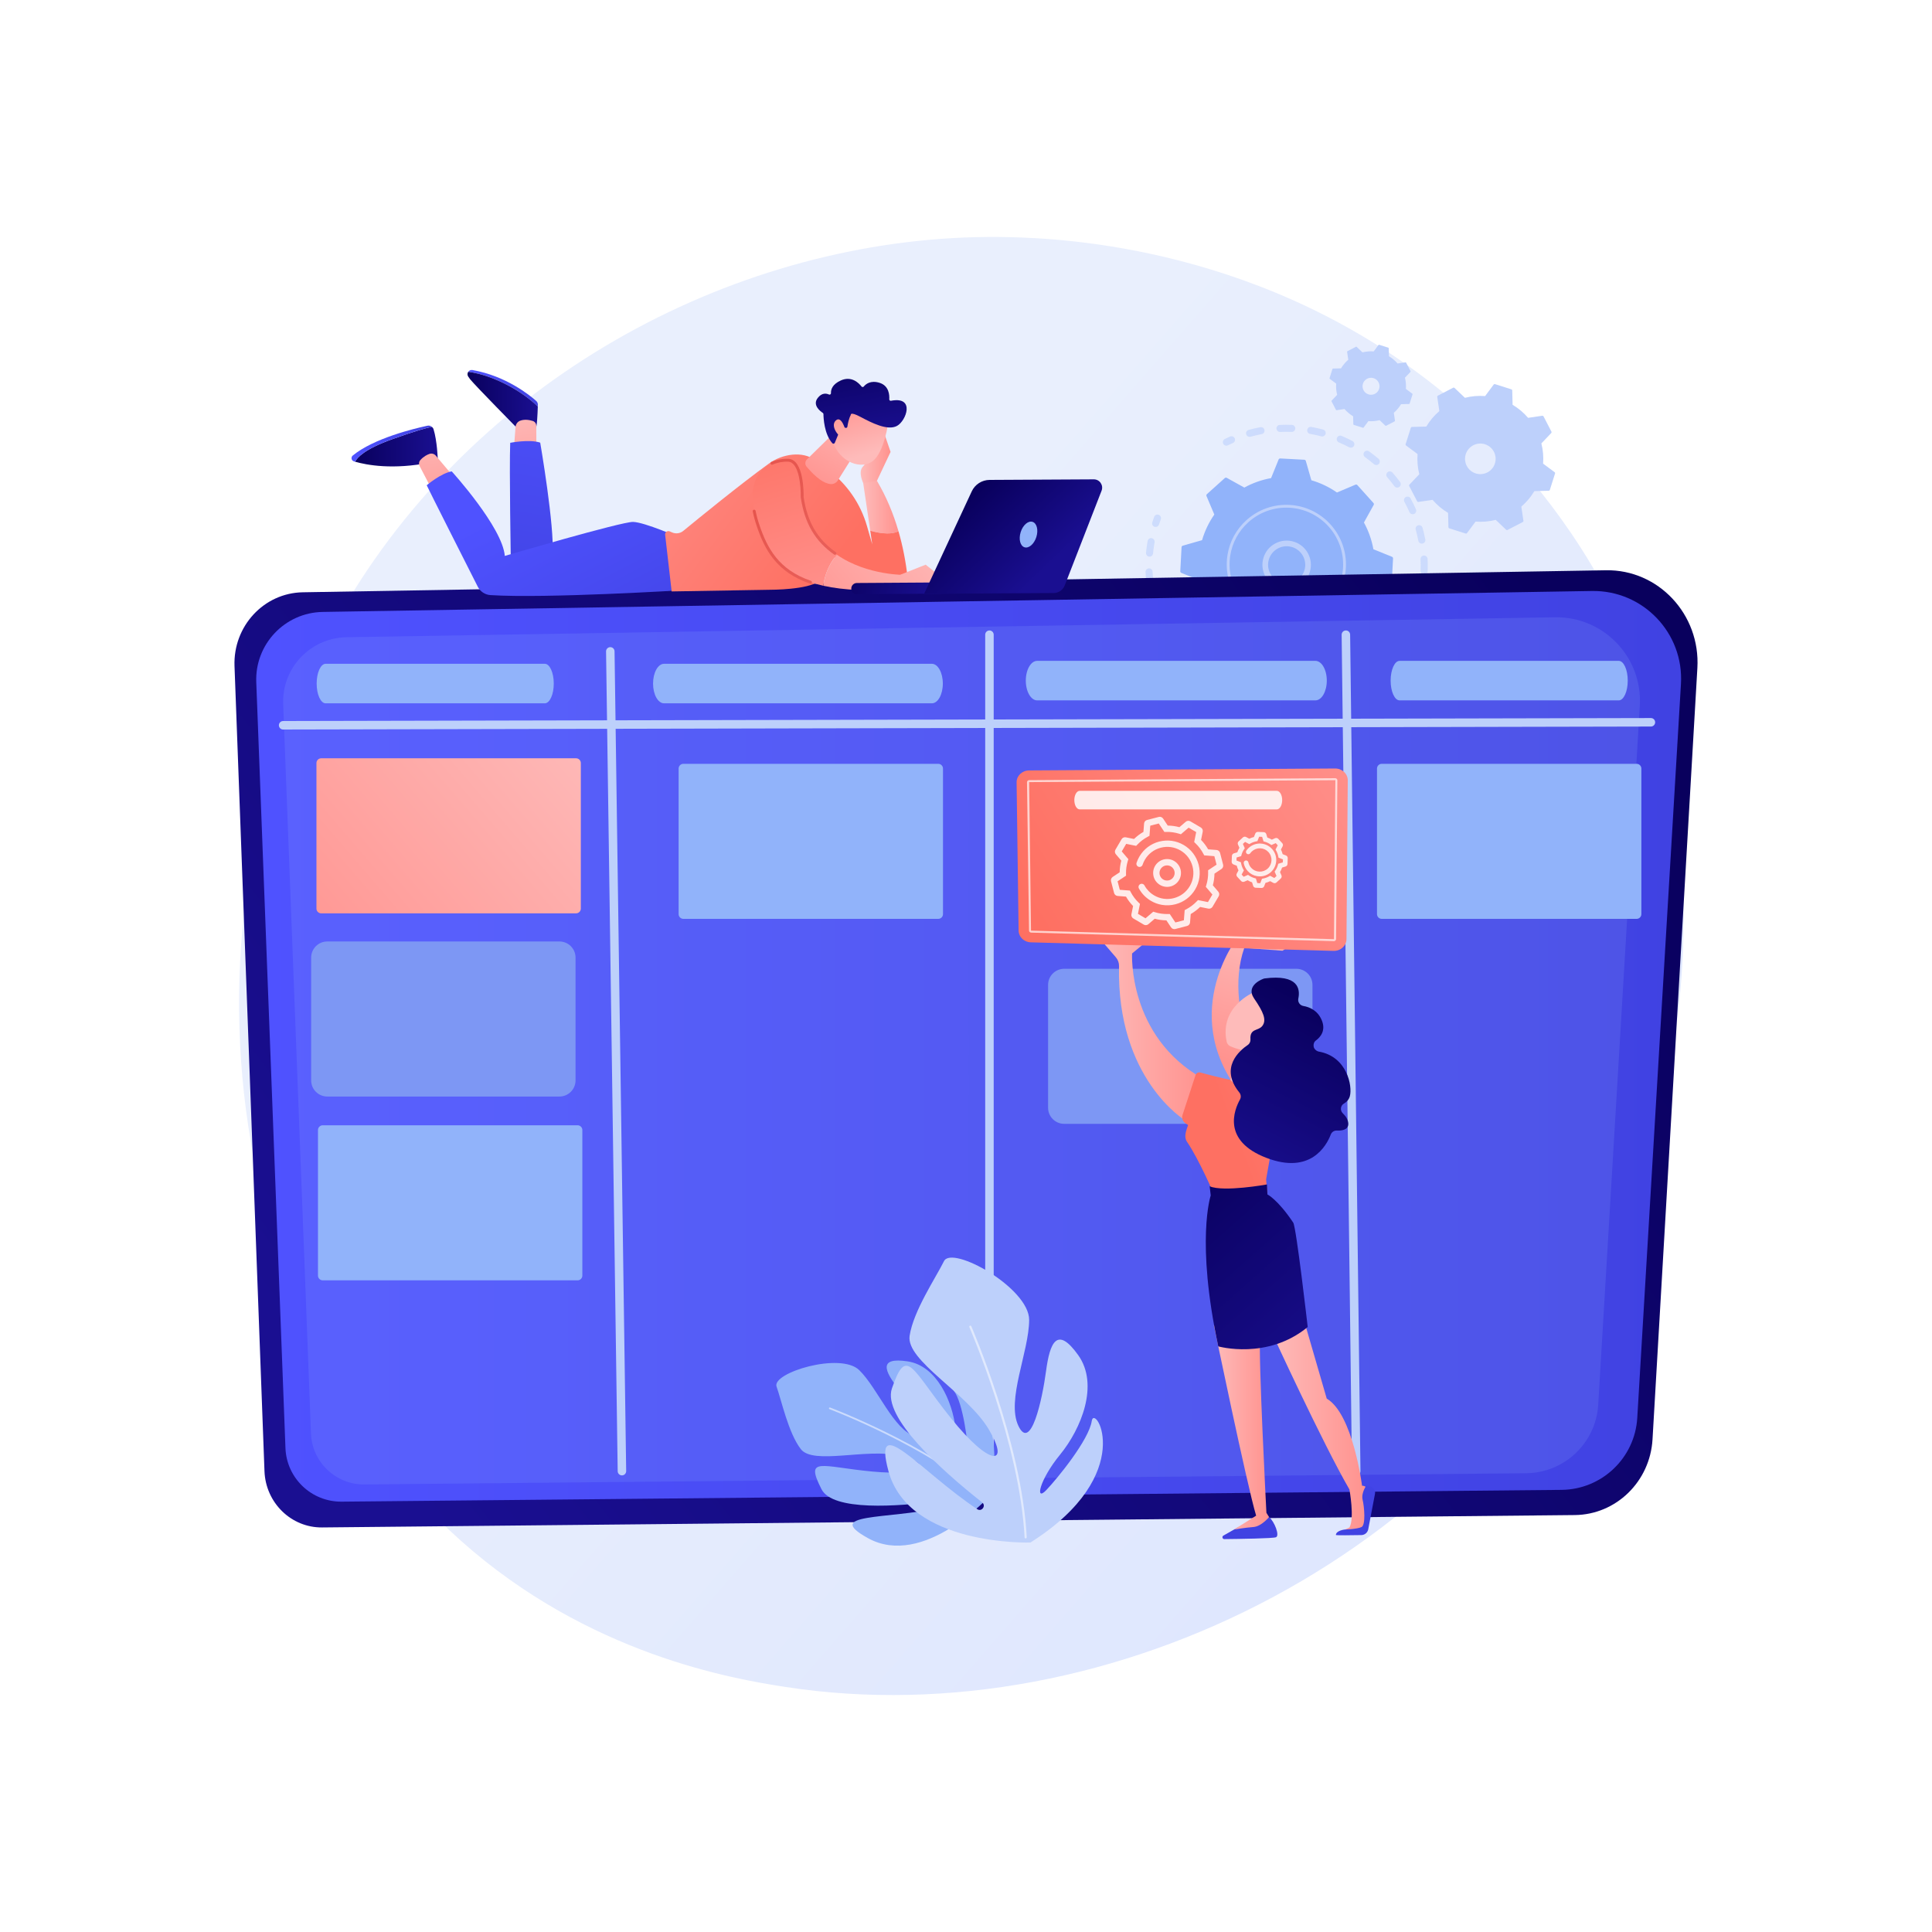 <?xml version="1.0" encoding="utf-8"?>
<!-- Generator: Adobe Illustrator 27.5.0, SVG Export Plug-In . SVG Version: 6.00 Build 0)  -->
<svg version="1.1" xmlns="http://www.w3.org/2000/svg" xmlns:xlink="http://www.w3.org/1999/xlink" x="0px" y="0px"
	 viewBox="0 0 3710 3710" style="enable-background:new 0 0 3710 3710;" xml:space="preserve">
<g id="Background">
	<g>
		<g>
			<rect style="fill:#FFFFFF;" width="3710" height="3710"/>
		</g>
	</g>
</g>
<g id="Illustration">
	<g>
		<linearGradient id="SVGID_1_" gradientUnits="userSpaceOnUse" x1="3470.52" y1="3292.894" x2="1388.182" y2="1470.85">
			<stop  offset="0" style="stop-color:#DAE3FE"/>
			<stop  offset="1" style="stop-color:#E9EFFD"/>
		</linearGradient>
		<path style="fill:url(#SVGID_1_);" d="M3116.631,2346.625c-269.122,633.674-986,988.662-1607.679,892.906
			c-101.16-15.582-378.491-61.997-624.031-280.967C412.242,2537.03,311.156,1702.338,692.452,1114.111
			c277.517-428.126,774.993-670.816,1247.694-658.677c101.82,2.615,492.035,18.73,834.967,301.504
			c50.37,41.534,161.466,140.23,261.59,296.805C3271.812,1421.411,3292.021,1933.652,3116.631,2346.625z"/>
		<g>
			<path style="fill:#BDD0FB;" d="M2964.02,799.555c-0.445-0.858-1.385-1.34-2.342-1.199l-27.269,4.017
				c-8.625-10.066-18.719-18.469-29.786-25.06l-0.689-27.573c-0.024-0.966-0.658-1.811-1.58-2.103l-31.536-10
				c-0.922-0.292-1.927,0.032-2.504,0.808l-16.452,22.137c-12.842-0.991-25.935,0.059-38.784,3.316l-19.971-18.998
				c-0.7-0.666-1.747-0.815-2.605-0.37l-29.371,15.228c-0.858,0.445-1.34,1.385-1.199,2.342l4.017,27.269
				c-10.066,8.624-18.469,18.719-25.06,29.786l-27.573,0.689c-0.967,0.024-1.811,0.659-2.103,1.58l-10,31.536
				c-0.292,0.921,0.032,1.927,0.808,2.503l22.137,16.452c-0.991,12.842,0.059,25.936,3.316,38.784l-18.998,19.971
				c-0.666,0.7-0.814,1.747-0.37,2.605l15.228,29.37c0.445,0.858,1.385,1.34,2.343,1.199l27.269-4.017
				c8.624,10.067,18.72,18.47,29.785,25.06l0.689,27.573c0.024,0.967,0.659,1.811,1.581,2.104l31.536,10
				c0.922,0.292,1.927-0.032,2.504-0.808l16.452-22.137c12.842,0.991,25.935-0.059,38.784-3.316l19.971,18.998
				c0.7,0.666,1.747,0.815,2.605,0.37l29.37-15.228c0.858-0.445,1.34-1.385,1.199-2.343l-4.017-27.269
				c10.066-8.624,18.469-18.72,25.06-29.786l27.573-0.689c0.967-0.024,1.811-0.659,2.104-1.58l10-31.536
				c0.292-0.922-0.032-1.927-0.808-2.504l-22.137-16.453c0.99-12.842-0.059-25.935-3.316-38.784l18.998-19.971
				c0.667-0.7,0.815-1.747,0.37-2.605L2964.02,799.555z M2862.17,903.078c-12.137,10.766-30.704,9.655-41.47-2.482
				c-10.766-12.137-9.655-30.704,2.483-41.47c12.137-10.766,30.704-9.654,41.47,2.483
				C2875.419,873.745,2874.307,892.312,2862.17,903.078z"/>
		</g>
		<g>
			<g>
				<path style="fill:#BDD0FB;" d="M2700.191,696.462c-0.247-0.476-0.769-0.744-1.301-0.666l-15.146,2.231
					c-4.79-5.591-10.397-10.258-16.543-13.918l-0.382-15.314c-0.014-0.537-0.366-1.006-0.878-1.168l-17.515-5.554
					c-0.512-0.162-1.07,0.018-1.391,0.449l-9.138,12.295c-7.133-0.55-14.405,0.033-21.541,1.841l-11.093-10.551
					c-0.389-0.37-0.97-0.453-1.447-0.206l-16.313,8.458c-0.477,0.247-0.744,0.769-0.666,1.301l2.232,15.146
					c-5.591,4.79-10.258,10.397-13.919,16.543l-15.314,0.383c-0.537,0.013-1.006,0.366-1.168,0.878l-5.554,17.515
					c-0.162,0.512,0.018,1.07,0.449,1.391l12.295,9.138c-0.551,7.133,0.033,14.404,1.842,21.541l-10.551,11.092
					c-0.37,0.389-0.453,0.97-0.206,1.447l8.458,16.312c0.247,0.477,0.769,0.744,1.301,0.666l15.145-2.231
					c4.79,5.591,10.397,10.258,16.543,13.919l0.383,15.314c0.013,0.537,0.366,1.006,0.878,1.168l17.515,5.554
					c0.512,0.162,1.07-0.018,1.391-0.449l9.138-12.295c7.133,0.551,14.405-0.033,21.541-1.842l11.093,10.551
					c0.389,0.37,0.97,0.453,1.447,0.206l16.313-8.458c0.477-0.247,0.744-0.77,0.666-1.301l-2.231-15.146
					c5.591-4.79,10.258-10.397,13.918-16.543l15.314-0.383c0.537-0.013,1.006-0.366,1.169-0.878l5.554-17.516
					c0.163-0.511-0.018-1.07-0.449-1.391l-12.295-9.137c0.55-7.133-0.033-14.404-1.842-21.541l10.552-11.092
					c0.37-0.389,0.452-0.97,0.205-1.447L2700.191,696.462z M2643.623,753.96c-6.741,5.98-17.053,5.362-23.033-1.379
					c-5.98-6.741-5.362-17.053,1.379-23.033c6.741-5.98,17.053-5.362,23.033,1.379
					C2650.982,737.668,2650.364,747.98,2643.623,753.96z"/>
			</g>
		</g>
		<g>
			<g style="opacity:0.3;">
				<path style="fill:#91B3FA;" d="M2724.368,1161.177c-3.625-0.957-5.786-4.674-4.828-8.297c1.861-7.041,3.444-14.267,4.705-21.48
					c0.638-3.649,4.08-6.103,7.725-5.537c0.043,0.007,0.086,0.013,0.131,0.02c3.692,0.646,6.162,4.163,5.516,7.856
					c-1.328,7.591-2.993,15.199-4.953,22.611c-0.895,3.389-4.205,5.499-7.595,4.973
					C2724.835,1161.286,2724.601,1161.239,2724.368,1161.177z M2727.975,1095.876c0.266-7.313,0.222-14.706-0.132-21.981
					c-0.182-3.741,2.704-6.926,6.448-7.109c3.759-0.17,6.927,2.707,7.109,6.451c0.373,7.653,0.42,15.436,0.142,23.131
					c-0.136,3.746-3.285,6.673-7.031,6.536c-0.272-0.01-0.54-0.036-0.802-0.077
					C2730.357,1102.307,2727.848,1099.35,2727.975,1095.876z M2723.629,1038.444c-1.365-7.169-3.058-14.365-5.034-21.393
					c-1.015-3.608,1.089-7.357,4.697-8.372c3.606-1.01,7.354,1.088,8.372,4.697c2.081,7.401,3.865,14.981,5.301,22.529
					c0.701,3.682-1.717,7.235-5.398,7.938c-0.785,0.149-1.564,0.157-2.311,0.041
					C2726.499,1043.456,2724.18,1041.342,2723.629,1038.444z M2706.548,983.427c-2.936-6.691-6.198-13.331-9.691-19.739
					c-1.794-3.292-0.581-7.415,2.71-9.209c3.292-1.791,7.413-0.577,9.209,2.71c3.678,6.748,7.111,13.739,10.203,20.779
					c1.506,3.432-0.055,7.437-3.487,8.943c-1.228,0.539-2.529,0.686-3.763,0.494C2709.513,987.062,2707.517,985.63,2706.548,983.427
					z M2677.636,933.586c-4.338-5.857-8.989-11.613-13.825-17.102c-2.477-2.815-2.204-7.103,0.609-9.581
					c2.814-2.479,7.104-2.205,9.579,0.61c5.087,5.775,9.98,11.831,14.545,17.995c2.231,3.011,1.598,7.262-1.415,9.493
					c-1.518,1.125-3.35,1.522-5.081,1.253C2680.345,935.99,2678.742,935.081,2677.636,933.586z M2638.416,891.385
					c-5.534-4.76-11.341-9.341-17.261-13.616c-3.038-2.194-3.723-6.438-1.53-9.475c2.195-3.04,6.436-3.726,9.477-1.531
					c6.23,4.498,12.343,9.322,18.167,14.331c2.841,2.445,3.163,6.729,0.719,9.572c-1.588,1.846-3.952,2.627-6.193,2.279
					C2640.585,892.758,2639.413,892.243,2638.416,891.385z M2393.009,833.931c-1.009-3.61,1.099-7.355,4.71-8.364
					c7.396-2.066,14.983-3.836,22.548-5.262c3.685-0.694,7.233,1.729,7.926,5.414c0.695,3.682-1.729,7.231-5.412,7.925
					c-7.183,1.353-14.387,3.036-21.41,4.998c-0.964,0.269-1.935,0.317-2.864,0.172
					C2395.958,838.419,2393.747,836.578,2393.009,833.931z M2590.847,858.947c-6.451-3.408-13.127-6.578-19.847-9.419
					c-3.453-1.462-5.068-5.445-3.608-8.896c1.461-3.454,5.438-5.05,8.896-3.606c7.076,2.993,14.108,6.331,20.9,9.921
					c3.314,1.752,4.581,5.857,2.83,9.173c-1.389,2.628-4.26,3.97-7.042,3.538C2592.251,859.544,2591.533,859.308,2590.847,858.947z
					 M2451.152,823.035c-0.175-3.743,2.719-6.921,6.464-7.096c7.67-0.357,15.457-0.387,23.144-0.095
					c3.75,0.126,6.665,3.297,6.524,7.042c-0.143,3.745-3.295,6.665-7.042,6.524c-7.305-0.279-14.706-0.25-21.995,0.091
					c-0.465,0.022-0.921-0.006-1.363-0.075C2453.76,828.94,2451.304,826.313,2451.152,823.035z M2537.231,837.958
					c-7.046-1.878-14.266-3.476-21.462-4.749c-3.693-0.651-6.155-4.173-5.502-7.865c0.645-3.643,4.083-6.09,7.722-5.525
					c0.047,0.007,0.096,0.015,0.142,0.025c7.576,1.337,15.177,3.019,22.594,4.995c3.622,0.968,5.776,4.685,4.811,8.308
					c-0.901,3.383-4.207,5.486-7.592,4.96C2537.708,838.069,2537.469,838.019,2537.231,837.958z"/>
				<path style="fill:#91B3FA;" d="M2353.954,855.74c1.321,0.205,2.716,0.025,4.009-0.606c3.146-1.535,6.375-3.026,9.6-4.442
					c3.433-1.503,4.998-5.508,3.493-8.94c-1.503-3.434-5.508-5.003-8.941-3.492c-3.393,1.485-6.789,3.056-10.1,4.67
					c-3.369,1.642-4.77,5.707-3.128,9.074C2349.9,854.083,2351.832,855.411,2353.954,855.74z"/>
			</g>
			<g style="opacity:0.3;">
				<path style="fill:#91B3FA;" d="M2218.128,1011.853c3.237,0.503,6.45-1.402,7.492-4.619c1.076-3.329,2.241-6.692,3.462-9.993
					c1.3-3.517-0.497-7.421-4.012-8.72c-3.531-1.305-7.421,0.498-8.72,4.012c-1.284,3.476-2.512,7.018-3.646,10.523
					c-1.154,3.566,0.802,7.393,4.369,8.547C2217.422,1011.717,2217.775,1011.799,2218.128,1011.853z"/>
				<path style="fill:#91B3FA;" d="M2415.599,1352.225c-3.671-0.755-6.036-4.345-5.279-8.018c0.756-3.671,4.341-6.028,8.017-5.278
					c6.99,1.44,14.15,2.602,21.362,3.475c3.705,0.436,6.373,3.834,5.922,7.555s-3.832,6.373-7.554,5.924
					c-3.125-0.378-6.231-0.807-9.317-1.286C2424.348,1353.913,2419.923,1353.116,2415.599,1352.225z M2468.116,1351.142
					c-0.057-3.746,2.935-6.831,6.682-6.888c7.196-0.112,14.464-0.526,21.604-1.236c3.724-0.382,7.055,2.351,7.427,6.082
					c0.371,3.728-2.353,7.053-6.082,7.424c-7.517,0.749-15.169,1.186-22.741,1.301c-0.393,0.006-0.779-0.021-1.153-0.08
					C2470.646,1357.247,2468.168,1354.499,2468.116,1351.142z M2379.969,1342.303c-7.119-2.52-14.228-5.378-21.128-8.499
					c-3.416-1.545-4.932-5.566-3.388-8.983c1.545-3.414,5.564-4.926,8.982-3.387c6.553,2.965,13.302,5.68,20.062,8.071
					c3.534,1.252,5.385,5.129,4.135,8.665c-1.107,3.126-4.27,4.934-7.432,4.443
					C2380.788,1342.548,2380.376,1342.446,2379.969,1342.303z M2526.038,1345.336c-0.879-3.643,1.362-7.312,5.006-8.189
					c6.985-1.684,13.981-3.689,20.794-5.955c3.559-1.186,7.399,0.739,8.583,4.297c1.184,3.556-0.74,7.398-4.296,8.581
					c-7.175,2.387-14.543,4.498-21.898,6.272c-0.889,0.213-1.779,0.244-2.631,0.112
					C2528.959,1350.046,2526.702,1348.09,2526.038,1345.336z M2326.293,1316.295c-6.386-4.021-12.689-8.372-18.736-12.933
					c-2.993-2.257-3.589-6.511-1.333-9.503c2.257-2.995,6.514-3.59,9.506-1.333c5.744,4.331,11.731,8.465,17.796,12.283
					c3.172,1.998,4.125,6.189,2.127,9.361c-1.488,2.364-4.194,3.494-6.788,3.091
					C2327.977,1317.122,2327.101,1316.804,2326.293,1316.295z M2279.622,1279.145c-5.366-5.333-10.569-10.954-15.465-16.707
					c-2.429-2.856-2.084-7.139,0.771-9.569c2.859-2.432,7.142-2.087,9.567,0.772c4.653,5.466,9.597,10.809,14.696,15.877
					c2.659,2.642,2.672,6.94,0.029,9.599c-1.593,1.601-3.787,2.242-5.86,1.92
					C2281.991,1280.825,2280.677,1280.194,2279.622,1279.145z M2242.154,1232.706c-4.079-6.378-7.934-13-11.458-19.678
					c-1.75-3.317-0.479-7.421,2.835-9.171c3.32-1.752,7.422-0.479,9.17,2.835c3.348,6.347,7.011,12.636,10.889,18.698
					c2.02,3.158,1.097,7.356-2.061,9.374c-1.451,0.928-3.119,1.235-4.696,0.99
					C2244.975,1235.468,2243.246,1234.413,2242.154,1232.706z M2215.709,1179.2c-2.586-7.115-4.897-14.423-6.87-21.721
					c-0.979-3.618,1.162-7.346,4.782-8.323c3.613-0.976,7.344,1.165,8.322,4.783c1.873,6.928,4.067,13.867,6.524,20.626
					c1.28,3.523-0.537,7.416-4.06,8.696c-1.113,0.404-2.261,0.5-3.354,0.33C2218.686,1183.222,2216.586,1181.611,2215.709,1179.2z
					 M2201.66,1121.16c-0.952-7.491-1.596-15.123-1.914-22.684c-0.157-3.746,2.751-6.911,6.497-7.067
					c3.733-0.156,6.908,2.75,7.066,6.496c0.301,7.183,0.913,14.431,1.816,21.548c0.473,3.717-2.159,7.116-5.877,7.587
					c-0.647,0.082-1.286,0.072-1.9-0.024C2204.436,1126.563,2202.05,1124.231,2201.66,1121.16z M2200.7,1061.514
					c0.517-5.541,1.211-11.134,2.063-16.623c0.309-1.988,0.639-3.965,0.989-5.937c0.656-3.689,4.146-6.23,7.869-5.494
					c3.691,0.654,6.151,4.178,5.496,7.87c-0.332,1.872-0.647,3.755-0.941,5.644c-0.81,5.219-1.471,10.533-1.963,15.802
					c-0.348,3.732-3.656,6.475-7.388,6.126c-0.14-0.014-0.28-0.03-0.417-0.051C2202.892,1068.305,2200.364,1065.106,2200.7,1061.514
					z"/>
				<path style="fill:#91B3FA;" d="M2586.46,1330.553c1.333,0.207,2.74,0.021,4.041-0.62c3.295-1.627,6.618-3.354,9.876-5.134
					c3.291-1.797,4.501-5.92,2.705-9.209c-1.798-3.29-5.917-4.503-9.209-2.705c-3.095,1.69-6.252,3.33-9.38,4.875
					c-3.36,1.657-4.741,5.727-3.082,9.089C2582.427,1328.91,2584.351,1330.225,2586.46,1330.553z"/>
			</g>
			<g>
				<path style="fill:#91B3FA;" d="M2623.928,1220.391c1.006-0.906,1.328-2.349,0.8-3.595l-15.043-35.558
					c10.306-14.795,18.326-31.34,23.511-49.156l37.093-10.625c1.301-0.373,2.222-1.53,2.294-2.882l2.458-46.246
					c0.073-1.352-0.722-2.6-1.975-3.108l-35.758-14.497c-3.267-18.265-9.489-35.568-18.168-51.372l18.728-33.763
					c0.656-1.184,0.49-2.653-0.415-3.659l-30.963-34.439c-0.905-1.006-2.349-1.328-3.595-0.8l-35.558,15.044
					c-14.795-10.306-31.34-18.328-49.156-23.512l-10.625-37.093c-0.373-1.301-1.53-2.223-2.881-2.294l-46.247-2.458
					c-1.352-0.071-2.599,0.722-3.108,1.976l-14.496,35.758c-18.266,3.267-35.568,9.489-51.372,18.169l-33.763-18.728
					c-1.184-0.656-2.653-0.49-3.66,0.415l-34.439,30.963c-1.006,0.904-1.327,2.349-0.801,3.594l15.044,35.559
					c-10.307,14.795-18.327,31.339-23.511,49.156l-37.093,10.625c-1.301,0.372-2.223,1.529-2.294,2.881l-2.458,46.247
					c-0.072,1.352,0.722,2.6,1.976,3.108l35.758,14.497c3.267,18.265,9.489,35.568,18.169,51.372l-18.728,33.763
					c-0.657,1.183-0.49,2.653,0.415,3.66l30.963,34.439c0.905,1.006,2.348,1.328,3.595,0.8l35.558-15.044
					c14.795,10.306,31.34,18.327,49.156,23.512l10.625,37.093c0.373,1.3,1.53,2.222,2.881,2.294l46.247,2.458
					c1.351,0.072,2.6-0.721,3.108-1.976l14.497-35.757c18.265-3.267,35.567-9.49,51.372-18.169l33.763,18.728
					c1.183,0.657,2.653,0.49,3.659-0.415L2623.928,1220.391z"/>
				<g>
					<path style="fill:#BDD0FB;" d="M2456.986,1129.128c-24.519-7.596-38.288-33.72-30.693-58.241
						c3.678-11.878,11.763-21.613,22.763-27.409c10.998-5.797,23.598-6.966,35.476-3.284c24.519,7.596,38.288,33.72,30.693,58.242
						c-6.91,22.307-29.156,35.715-51.58,32.234C2461.423,1130.324,2459.196,1129.813,2456.986,1129.128z M2454.119,1053.086
						c-8.435,4.445-14.632,11.908-17.454,21.016c-5.822,18.797,4.735,38.832,23.533,44.654c18.803,5.831,38.832-4.735,44.655-23.534
						c5.822-18.798-4.735-38.832-23.534-44.654c-1.705-0.528-3.426-0.924-5.158-1.193
						C2468.642,1048.207,2460.974,1049.474,2454.119,1053.086z"/>
				</g>
				<path style="fill:#BDD0FB;" d="M2452.388,1196.963c3.851,0.598,7.755,1.006,11.699,1.216l0,0
					c1.241,0.067,2.485,0.112,3.728,0.139c6.131,0.128,12.262-0.231,18.3-1.073c0.082-0.011,0.164-0.023,0.247-0.034
					c0.233-0.034,0.467-0.067,0.7-0.103c0.454-0.066,0.908-0.138,1.361-0.21c1.191-0.191,2.076-1.129,2.253-2.261
					c0.043-0.275,0.043-0.562-0.003-0.851c-0.237-1.48-1.632-2.483-3.111-2.249c-7.618,1.224-15.418,1.633-23.185,1.219
					c-38.583-2.044-71.465-24.021-89.196-55.397c-9.865-17.45-15.039-37.81-13.897-59.269c0.199-3.763,0.587-7.488,1.159-11.161
					c3.841-24.72,15.967-47.181,34.822-64.132c21.657-19.472,49.602-29.345,78.684-27.799
					c60.062,3.198,106.285,54.633,103.094,114.666c-0.197,3.702-0.58,7.38-1.146,11.018c-2.451,15.769-8.325,30.826-17.254,44.07
					c-0.23,0.343-0.373,0.717-0.431,1.1c-0.156,1.006,0.263,2.061,1.165,2.668c1.247,0.835,2.93,0.514,3.77-0.735
					c9.374-13.905,15.543-29.713,18.116-46.268c0.594-3.819,0.997-7.68,1.204-11.565c3.351-63.03-45.22-117.029-108.227-120.379
					c-30.532-1.623-59.866,8.742-82.603,29.184c-19.795,17.795-32.524,41.374-36.558,67.326c-0.599,3.857-1.006,7.767-1.217,11.716
					c-1.622,30.533,8.742,59.869,29.183,82.605C2402.843,1180.204,2426.431,1192.933,2452.388,1196.963z"/>
			</g>
		</g>
		<g>
			
				<linearGradient id="SVGID_00000127749379264350920440000009307666640118258107_" gradientUnits="userSpaceOnUse" x1="2966.003" y1="1140.132" x2="752.078" y2="2825.831">
				<stop  offset="0" style="stop-color:#09005D"/>
				<stop  offset="1" style="stop-color:#1A0F91"/>
			</linearGradient>
			<path style="fill:url(#SVGID_00000127749379264350920440000009307666640118258107_);" d="M581.416,1137.359l2502.415-42.288
				c100.749-1.703,181.614,84.708,175.626,187.671l-86.135,1481.253c-4.714,81.068-69.919,144.571-149.251,145.356L618.645,2933.14
				c-59.414,0.588-108.503-47.318-110.765-108.095L450.329,1279.08C447.481,1202.573,506.633,1138.623,581.416,1137.359z"/>
			
				<linearGradient id="SVGID_00000097488007203789582960000008683775374557771690_" gradientUnits="userSpaceOnUse" x1="492.014" y1="2009.225" x2="3228.225" y2="2009.225">
				<stop  offset="0" style="stop-color:#4F52FF"/>
				<stop  offset="1" style="stop-color:#4042E2"/>
			</linearGradient>
			<path style="fill:url(#SVGID_00000097488007203789582960000008683775374557771690_);" d="M619.775,1175.095l2437.103-40.233
				c98.119-1.62,176.874,80.591,171.042,178.55l-83.887,1409.269c-4.591,77.128-68.094,137.546-145.355,138.292l-2342.646,22.632
				c-57.863,0.559-105.671-45.018-107.874-102.842L492.11,1309.928C489.336,1237.139,546.944,1176.297,619.775,1175.095z"/>
			<path style="opacity:0.16;fill:#91B3FA;" d="M665.352,1223.67l2320.7-38.311c93.433-1.542,168.425,76.742,162.873,170.022
				l-79.88,1341.959c-4.372,73.444-64.842,130.976-138.413,131.687l-2230.754,21.551c-55.099,0.532-100.623-42.868-102.721-97.93
				l-53.372-1400.585C541.143,1282.75,595.999,1224.814,665.352,1223.67z"/>
			<path style="fill:#BDD0FB;" d="M543.692,1400.887c-4.495,0-8.142-3.637-8.152-8.133c-0.009-4.503,3.632-8.162,8.135-8.172
				l2626.528-5.723c0.005,0,0.011,0,0.018,0c4.495,0,8.142,3.637,8.152,8.133c0.01,4.503-3.632,8.162-8.135,8.171l-2626.528,5.723
				C543.704,1400.887,543.698,1400.887,543.692,1400.887z"/>
			<path style="fill:#BDD0FB;" d="M1194.297,2833.156c-4.449,0-8.085-3.573-8.149-8.037l-22.334-1574.156
				c-0.064-4.499,3.534-8.203,8.036-8.267c4.591,0.026,8.204,3.535,8.267,8.038l22.334,1574.156c0.064,4.5-3.534,8.203-8.036,8.267
				C1194.376,2833.156,1194.336,2833.156,1194.297,2833.156z"/>
			<path style="fill:#BDD0FB;" d="M1900.04,2833.156c-4.503,0-8.152-3.649-8.152-8.152V1218.811c0-4.503,3.649-8.152,8.152-8.152
				c4.503,0,8.152,3.649,8.152,8.152v1606.192C1908.192,2829.506,1904.543,2833.156,1900.04,2833.156z"/>
			<path style="fill:#BDD0FB;" d="M2604.326,2833.156c-4.455,0-8.095-3.582-8.151-8.05l-19.838-1606.192
				c-0.056-4.503,3.549-8.197,8.052-8.254c4.551-0.137,8.197,3.55,8.253,8.05l19.838,1606.192c0.054,4.503-3.549,8.197-8.052,8.254
				C2604.395,2833.156,2604.36,2833.156,2604.326,2833.156z"/>
			<path style="fill:#91B3FA;" d="M608.072,1312.627L608.072,1312.627c0,20.96,7.718,37.952,17.237,37.952h420.85
				c9.52,0,17.238-16.992,17.238-37.952l0,0c0-20.961-7.718-37.953-17.238-37.953h-420.85
				C615.789,1274.674,608.072,1291.666,608.072,1312.627z"/>
			<path style="fill:#91B3FA;" d="M1254.056,1312.627L1254.056,1312.627c0,20.96,9.432,37.952,21.067,37.952h514.323
				c11.635,0,21.066-16.992,21.066-37.952l0,0c0-20.961-9.432-37.953-21.066-37.953h-514.323
				C1263.488,1274.674,1254.056,1291.666,1254.056,1312.627z"/>
			<path style="fill:#91B3FA;" d="M1969.838,1306.982L1969.838,1306.982c0,20.961,9.797,37.953,21.882,37.953h534.232
				c12.085,0,21.882-16.992,21.882-37.953l0,0c0-20.96-9.797-37.952-21.882-37.952H1991.72
				C1979.635,1269.03,1969.838,1286.022,1969.838,1306.982z"/>
			<path style="fill:#91B3FA;" d="M2670.414,1306.982L2670.414,1306.982c0,20.961,7.718,37.953,17.238,37.953h420.85
				c9.52,0,17.238-16.992,17.238-37.953l0,0c0-20.96-7.718-37.952-17.238-37.952h-420.85
				C2678.132,1269.03,2670.414,1286.022,2670.414,1306.982z"/>
			<path style="fill:#91B3FA;" d="M3142.777,1764.491h-489.4c-5.05,0-9.143-4.093-9.143-9.143v-279.469
				c0-5.049,4.093-9.143,9.143-9.143h489.4c5.05,0,9.143,4.093,9.143,9.143v279.469
				C3151.92,1760.397,3147.826,1764.491,3142.777,1764.491z"/>
			<path style="fill:#7D97F4;" d="M2489.382,2158.103h-445.819c-17.084,0-30.933-13.849-30.933-30.933v-235.888
				c0-17.084,13.849-30.933,30.933-30.933h445.819c17.084,0,30.933,13.849,30.933,30.933v235.888
				C2520.315,2144.253,2506.466,2158.103,2489.382,2158.103z"/>
			
				<linearGradient id="SVGID_00000173859964800085877620000001016245173991889046_" gradientUnits="userSpaceOnUse" x1="1128.799" y1="1375.911" x2="542.063" y2="1878.828">
				<stop  offset="0" style="stop-color:#FEBBBA"/>
				<stop  offset="1" style="stop-color:#FF928E"/>
			</linearGradient>
			<path style="fill:url(#SVGID_00000173859964800085877620000001016245173991889046_);" d="M1106.219,1753.886h-489.4
				c-5.049,0-9.143-4.093-9.143-9.143v-279.469c0-5.049,4.093-9.143,9.143-9.143h489.4c5.05,0,9.143,4.093,9.143,9.143v279.469
				C1115.362,1749.792,1111.268,1753.886,1106.219,1753.886z"/>
			<path style="fill:#91B3FA;" d="M1801.687,1764.491h-489.4c-5.049,0-9.143-4.093-9.143-9.143v-279.469
				c0-5.049,4.093-9.143,9.143-9.143h489.4c5.049,0,9.143,4.093,9.143,9.143v279.469
				C1810.83,1760.397,1806.737,1764.491,1801.687,1764.491z"/>
			<path style="fill:#7D97F4;" d="M1074.279,2105.651H628.459c-17.084,0-30.933-13.849-30.933-30.933V1838.83
				c0-17.084,13.849-30.933,30.933-30.933h445.819c17.084,0,30.933,13.849,30.933,30.933v235.888
				C1105.212,2091.802,1091.363,2105.651,1074.279,2105.651z"/>
			<path style="fill:#91B3FA;" d="M1109.143,2458.617h-489.4c-5.049,0-9.143-4.094-9.143-9.143v-279.469
				c0-5.05,4.093-9.143,9.143-9.143h489.4c5.049,0,9.143,4.093,9.143,9.143v279.469
				C1118.286,2454.524,1114.192,2458.617,1109.143,2458.617z"/>
		</g>
		<g>
			<g>
				<path style="fill:#91B3FA;" d="M1901.414,2871.854c0,0-128.147,141.279-235.171,81.57
					c-86.014-47.988,36.188-35.448,139.846-58.122c8.135-1.779,6.005-13.938-2.25-12.844
					c-81.102,10.753-204.853,19.541-226.347-22.747c-32.448-63.839-0.981-43.135,97.774-33.913
					c98.756,9.221,117.783-15.164,53.321-30.352c-64.462-15.188-167.01,18.405-190.898-12.832
					c-23.888-31.237-36.946-93.243-46.468-119.91c-9.522-26.666,122.93-66.679,158.738-31.672
					c35.808,35.007,64.886,113.145,107.382,127.411c42.495,14.266-3.217-54.853-31.4-90.528
					c-28.183-35.676-39.356-62.19,16.951-53.681c56.307,8.509,86.072,77.231,92.008,128.528c5.936,51.297,25.768,79.988,24.87,54.61
					c-0.898-25.378-10.107-103.206-28.104-126.606C1813.669,2647.367,1942.142,2675.923,1901.414,2871.854z"/>
				<path style="opacity:0.53;fill:#FFFFFF;" d="M1890.984,2873.202c-0.564,0.214-1.223,0.12-1.71-0.308
					c-109.993-96.228-294.473-166.169-296.324-166.864c-0.871-0.327-1.311-1.297-0.985-2.17c0.326-0.867,1.298-1.31,2.169-0.983
					c1.856,0.695,186.899,70.846,297.359,167.484c0.699,0.611,0.77,1.675,0.158,2.375
					C1891.464,2872.953,1891.233,2873.107,1890.984,2873.202z"/>
			</g>
			<g>
				<path style="fill:#BDD0FB;" d="M1978.779,2962.086c0,0-234.027,7.721-272.819-137.64
					c-31.176-116.825,62.167,1.62,170.711,73.634c8.519,5.651,17.418-6.614,9.401-12.956
					c-78.765-62.313-192.234-163.904-173.315-218.98c28.56-83.144,37.189-37.715,113.427,57.225
					c76.238,94.94,113.991,90.883,72.31,21.078c-41.681-69.805-158.903-131.511-151.772-179.257
					c7.131-47.746,50.64-112.229,66.015-143.405c15.374-31.176,163.803,51.41,163.532,112.885
					c-0.271,61.475-44.315,153.864-20.589,203.514c23.727,49.651,45.61-49.697,52.984-105.021
					c7.375-55.324,21.205-87.826,61.806-30.916c40.602,56.91,5.445,141.859-34.707,190.916
					c-40.152,49.056-48.504,91.052-26.897,68.579c21.606-22.472,82.351-97.08,87.605-132.937
					C2101.726,2692.95,2186.306,2830.607,1978.779,2962.086z"/>
				<path style="opacity:0.53;fill:#FFFFFF;" d="M1968.681,2954.042c-0.67-0.314-1.151-0.976-1.189-1.77
					c-9.133-179.176-105.075-401.566-106.044-403.79c-0.456-1.048,0.023-2.264,1.072-2.723c1.043-0.453,2.264,0.025,2.72,1.073
					c0.973,2.23,97.211,225.294,106.381,405.232c0.059,1.138-0.818,2.11-1.959,2.169
					C1969.311,2954.252,1968.977,2954.181,1968.681,2954.042z"/>
			</g>
		</g>
		<g>
			
				<linearGradient id="SVGID_00000064316016245103655060000007174113801169005967_" gradientUnits="userSpaceOnUse" x1="529.804" y1="1781.26" x2="442.948" y2="2047.493" gradientTransform="matrix(1 0 0 1 1930.614 0)">
				<stop  offset="0" style="stop-color:#FEBBBA"/>
				<stop  offset="1" style="stop-color:#FF928E"/>
			</linearGradient>
			<path style="fill:url(#SVGID_00000064316016245103655060000007174113801169005967_);" d="M2375.852,1800.948
				c0,0-120.833,154.706,17.029,312.055l51.83-4.83c0,0-99.772-160.201-55.333-287.903l73.418,5.36l40.6-26.464L2375.852,1800.948z"
				/>
			
				<linearGradient id="SVGID_00000162331125041563946600000011195598418854409094_" gradientUnits="userSpaceOnUse" x1="511.417" y1="2727.331" x2="694.428" y2="2727.331" gradientTransform="matrix(1 0 0 1 1930.614 0)">
				<stop  offset="0" style="stop-color:#FEBBBA"/>
				<stop  offset="1" style="stop-color:#FF928E"/>
			</linearGradient>
			<path style="fill:url(#SVGID_00000162331125041563946600000011195598418854409094_);" d="M2442.031,2558.384
				c0,0,97.901,213.377,149.265,301.757c0,0,10.202,55.61,0,73.097l-8.694,3.865l40.576-1.208c0,0,3.605-74.802,0.79-78.98
				c-2.815-4.178-8.445-3.905-8.445-3.905s-17.399-137.842-67.786-167.26l-48.832-168.191L2442.031,2558.384z"/>
			
				<linearGradient id="SVGID_00000167363768272858844030000009404611084913779635_" gradientUnits="userSpaceOnUse" x1="762.971" y1="2318.061" x2="672.338" y2="2907.173" gradientTransform="matrix(1 0 0 1 1930.614 0)">
				<stop  offset="0" style="stop-color:#4F52FF"/>
				<stop  offset="1" style="stop-color:#4042E2"/>
			</linearGradient>
			<path style="fill:url(#SVGID_00000167363768272858844030000009404611084913779635_);" d="M2565.272,2947.578
				c-0.06,0.979,31.684,0.531,48.929,0.217c6.367-0.116,11.795-4.592,13.153-10.814l13.022-68.417
				c1.238-6.502-2.891-12.817-9.343-14.292l-7.269-1.661c0,0-10.369,14.225-7.105,27.617c3.264,13.393,6.169,48.083-2.08,52.126
				c-8.249,4.042-31.978,4.749-31.978,4.749S2565.815,2938.767,2565.272,2947.578z"/>
			
				<linearGradient id="SVGID_00000156581096373769791120000008703149342429196425_" gradientUnits="userSpaceOnUse" x1="571.201" y1="2288.559" x2="480.568" y2="2877.672" gradientTransform="matrix(1 0 0 1 1930.614 0)">
				<stop  offset="0" style="stop-color:#4F52FF"/>
				<stop  offset="1" style="stop-color:#4042E2"/>
			</linearGradient>
			<path style="fill:url(#SVGID_00000156581096373769791120000008703149342429196425_);" d="M2349.238,2948.82
				c-3.211,1.83-1.887,6.732,1.809,6.694c28.858-0.29,93.522-1.203,99.268-3.593c7.418-3.085-2.704-29.742-13.356-38.765
				l-58.819,19.197L2349.238,2948.82z"/>
			
				<linearGradient id="SVGID_00000152946428824759312350000003556828963468985250_" gradientUnits="userSpaceOnUse" x1="400.366" y1="2740.939" x2="506.344" y2="2740.939" gradientTransform="matrix(1 0 0 1 1930.614 0)">
				<stop  offset="0" style="stop-color:#FEBBBA"/>
				<stop  offset="1" style="stop-color:#FF928E"/>
			</linearGradient>
			<path style="fill:url(#SVGID_00000152946428824759312350000003556828963468985250_);" d="M2330.98,2544.776
				c0,0,63.265,306.057,81.162,365.758l-42.338,26.569c0,0,21.216-3.608,36.949-4.749c15.733-1.14,30.204-19.197,30.204-19.197
				l-5.072-8.09c0,0-15.865-304.39-12.003-338.954L2330.98,2544.776z"/>
			
				<linearGradient id="SVGID_00000089551480344043278380000015587607043159835798_" gradientUnits="userSpaceOnUse" x1="172.07" y1="1945.821" x2="379.542" y2="1945.821" gradientTransform="matrix(1 0 0 1 1930.614 0)">
				<stop  offset="0" style="stop-color:#FEBBBA"/>
				<stop  offset="1" style="stop-color:#FF928E"/>
			</linearGradient>
			<path style="fill:url(#SVGID_00000089551480344043278380000015587607043159835798_);" d="M2173.933,1830.897
				c0,0-8.727,159.208,136.223,240.563l-34.898,79.59c0,0-131.232-79.376-126.379-295.865c0.139-6.213-2.102-12.246-6.159-16.953
				l-27.891-32.357c-10.626-12.328-14.598-29.051-10.647-44.841l3.671-14.675c1.229-4.913,6.825-7.277,11.204-4.733l2.917,1.694
				c9.285,5.393,16.64,13.568,21.025,23.37l13.695,30.614c5.115,11.436,16.911,18.379,29.392,17.301l8.468-0.731L2173.933,1830.897z
				"/>
			
				<linearGradient id="SVGID_00000144312343586773117130000016568338841497798327_" gradientUnits="userSpaceOnUse" x1="2758.974" y1="2029.117" x2="2368.221" y2="2176.283">
				<stop  offset="0" style="stop-color:#FF928E"/>
				<stop  offset="1" style="stop-color:#FE7062"/>
			</linearGradient>
			<path style="fill:url(#SVGID_00000144312343586773117130000016568338841497798327_);" d="M2305.111,2059.53
				c24.25,6.725,106.404,28.336,157.692,27.453l-31.49,177.7l2.506,28.984l-102.67-0.46c0,0-28.902-67.123-51.705-100.587
				c-6.586-9.665-1.685-21.193,2.048-32.277l-5.128-3.415c-5.219-3.474-7.482-10.001-5.534-15.96l25.002-76.495
				C2297.13,2060.618,2301.19,2058.443,2305.111,2059.53z"/>
			
				<linearGradient id="SVGID_00000181081452888272896300000000940690655960650666_" gradientUnits="userSpaceOnUse" x1="306.798" y1="2262.174" x2="646.67" y2="2645.474" gradientTransform="matrix(1 0 0 1 1930.614 0)">
				<stop  offset="0" style="stop-color:#09005D"/>
				<stop  offset="1" style="stop-color:#1A0F91"/>
			</linearGradient>
			<path style="fill:url(#SVGID_00000181081452888272896300000000940690655960650666_);" d="M2322.923,2278.041l2.019,17.559
				c0,0-29.014,86.891,14.508,289.835c0,0,94.258,26.703,171.728-37.194c0,0-21.853-191.549-27.822-200.471
				c-29.73-44.441-49.536-54.102-49.536-54.102l-0.893-19.183C2432.926,2274.485,2350.067,2289.465,2322.923,2278.041z"/>
			
				<linearGradient id="SVGID_00000147191164635703040040000014206759686517873039_" gradientUnits="userSpaceOnUse" x1="432.494" y1="2047.68" x2="497.347" y2="2047.68" gradientTransform="matrix(1 0 0 1 1930.614 0)">
				<stop  offset="0" style="stop-color:#FEBBBA"/>
				<stop  offset="1" style="stop-color:#FF928E"/>
			</linearGradient>
			<path style="fill:url(#SVGID_00000147191164635703040040000014206759686517873039_);" d="M2363.113,2073.852
				c-0.36-0.475,21.434-65.801,21.434-65.801l31.219,2.832l12.196,74.108C2427.961,2084.991,2379.035,2094.867,2363.113,2073.852z"
				/>
			
				<linearGradient id="SVGID_00000023983723324176589720000003388156137370587283_" gradientUnits="userSpaceOnUse" x1="535.566" y1="1963.872" x2="1007.611" y2="1995.971" gradientTransform="matrix(1 0 0 1 1930.614 0)">
				<stop  offset="0" style="stop-color:#FEBBBA"/>
				<stop  offset="1" style="stop-color:#FF928E"/>
			</linearGradient>
			<path style="fill:url(#SVGID_00000023983723324176589720000003388156137370587283_);" d="M2408.292,1905.033
				c-2.082,1.296-66.71,28.005-52.824,95.101c0.821,3.965,3.466,7.326,7.164,8.975c9.484,4.23,29.901,11.473,54.322,8.992
				c33.857-3.441,56.042-62.521,55.099-79.714C2471.108,1921.195,2428.923,1892.186,2408.292,1905.033z"/>
			
				<linearGradient id="SVGID_00000180357903146052252330000002142380325687333766_" gradientUnits="userSpaceOnUse" x1="613.153" y1="1935.418" x2="446.994" y2="2267.736" gradientTransform="matrix(1 0 0 1 1930.614 0)">
				<stop  offset="0" style="stop-color:#09005D"/>
				<stop  offset="1" style="stop-color:#1A0F91"/>
			</linearGradient>
			<path style="fill:url(#SVGID_00000180357903146052252330000002142380325687333766_);" d="M2427.961,1878.947
				c-1.699,0.223-37.348,12.639-19.67,38.471c17.679,25.832,24.311,41.039,15.949,52.382c-7.618,10.335-24.493,4.445-23.021,25.946
				c0.295,4.304-1.567,8.482-5.139,10.9c-15.903,10.765-54.7,43.897-16.261,91.149c3.124,3.841,3.768,9.142,1.357,13.467
				c-11.259,20.194-34.907,79.351,50.71,112.166c84.603,32.426,115.149-22.877,123.684-44.982c1.845-4.781,6.553-7.708,11.672-7.466
				c9.296,0.439,22.47-1.107,21.864-13.531c-0.368-7.546-5.076-14.308-10.64-19.729c-5.507-5.366-4.419-14.762,2.266-18.56
				c5.05-2.869,9.519-7.349,11.406-14.338c5.127-18.999-5.109-75.807-59.561-85.434c-4.542-0.803-9.298-5.061-9.96-9.626
				c-0.01-0.068-0.02-0.136-0.032-0.204c-0.73-4.415,0.764-8.929,4.372-11.576c8.694-6.378,19.845-19.219,10.789-39.812
				c-8.032-18.264-23.438-24.425-34.881-26.388c-6.719-1.153-11.136-7.507-9.72-14.175
				C2497.006,1899.436,2493.642,1870.336,2427.961,1878.947z"/>
			<g>
				
					<linearGradient id="SVGID_00000023977077170628870500000005384527811364078257_" gradientUnits="userSpaceOnUse" x1="2637.882" y1="1417.531" x2="2022.117" y2="1809.996">
					<stop  offset="0" style="stop-color:#FF928E"/>
					<stop  offset="1" style="stop-color:#FE7062"/>
				</linearGradient>
				<path style="fill:url(#SVGID_00000023977077170628870500000005384527811364078257_);" d="M1976.122,1479.454l587.707-3.705
					c13.456-0.085,24.384,10.188,24.281,22.828l-2.473,304.898c-0.103,12.711-11.318,22.854-24.844,22.473l-581.344-16.41
					c-12.913-0.365-23.228-10.221-23.394-22.355l-3.89-284.783C1951.994,1489.834,1962.744,1479.538,1976.122,1479.454z"/>
				<path style="opacity:0.68;fill:#FFFFFF;" d="M2561.532,1807.312l-581.479-16.411c-2.225-0.063-3.993-1.801-4.024-3.953
					l-3.89-284.787c-0.015-1.115,0.412-2.118,1.231-2.901c0.781-0.75,1.781-1.153,2.889-1.16l587.708-3.707
					c1.126,0,2.132,0.395,2.923,1.141c0.826,0.783,1.257,1.787,1.249,2.902l-2.473,304.894
					C2565.646,1805.526,2563.792,1807.312,2561.532,1807.312z M2563.977,1496.301l0.011,1.91l-587.708,3.707l3.568,284.973
					l0.313,0.19l581.426,16.411l2.732-305.085L2563.977,1496.301z"/>
				<path style="opacity:0.85;fill:#FFFFFF;" d="M2063.018,1536.438L2063.018,1536.438c0,9.833,4.617,17.804,10.312,17.804h378.511
					c5.695,0,10.312-7.971,10.312-17.804l0,0c0-9.833-4.616-17.804-10.312-17.804H2073.33
					C2067.635,1518.634,2063.018,1526.605,2063.018,1536.438z"/>
			</g>
			<g style="opacity:0.85;">
				<g>
					<path style="fill:#FFFFFF;" d="M2196.332,1775.49l-20.058-11.788c-2.807-1.661-4.261-4.923-3.617-8.122l3.187-15.773
						c-5.273-5.418-9.836-11.465-13.613-18.043l-16.07-1.256c-3.256-0.282-5.993-2.563-6.809-5.72l-5.845-22.513
						c-0.815-3.163,0.465-6.5,3.184-8.306l13.416-8.905c0.1-7.586,1.144-15.088,3.117-22.389l-10.45-12.222
						c-2.131-2.484-2.449-6.049-0.789-8.878l11.778-20.038c1.655-2.818,4.938-4.279,8.129-3.637l15.777,3.19
						c5.419-5.276,11.468-9.837,18.045-13.614l1.256-16.056c0.256-3.26,2.552-5.999,5.718-6.823l22.503-5.843
						c3.168-0.821,6.513,0.463,8.316,3.181l8.906,13.416c7.582,0.095,15.089,1.14,22.388,3.118l12.22-10.447
						c2.484-2.134,6.049-2.453,8.881-0.794l20.038,11.779c2.821,1.654,4.283,4.921,3.636,8.134l-3.187,15.773
						c5.276,5.419,9.838,11.468,13.614,18.043l16.042,1.255c3.258,0.207,6.009,2.544,6.837,5.719l5.842,22.504
						c0.822,3.164-0.457,6.507-3.181,8.316l-13.417,8.908c-0.099,7.583-1.144,15.085-3.116,22.386l10.452,12.228
						c2.13,2.484,2.445,6.052,0.787,8.872l-11.782,20.046c-1.665,2.828-4.926,4.242-8.129,3.628l-15.773-3.186
						c-5.419,5.273-11.467,9.837-18.045,13.613l-1.255,16.053c-0.256,3.26-2.553,6.002-5.719,6.826l-22.5,5.837
						c-3.159,0.822-6.5-0.451-8.321-3.176l-8.905-13.416c-7.583-0.101-15.086-1.142-22.387-3.118l-12.234,10.459
						c-1.754,1.497-4.045,2.093-6.234,1.731C2198.054,1776.292,2197.161,1775.976,2196.332,1775.49z M2217.777,1751.699
						c8.137,2.529,16.597,3.707,25.146,3.501l3.353-0.081l10.805,16.277l16.316-4.234l1.523-19.48l2.969-1.561
						c7.571-3.982,14.389-9.126,20.265-15.292l2.314-2.426l19.141,3.866l8.539-14.528l-12.688-14.844l0.996-3.204
						c2.528-8.132,3.706-16.593,3.501-25.143l-0.081-3.351l16.278-10.808l-4.234-16.313l-19.48-1.525l-1.561-2.968
						c-3.978-7.568-9.122-14.387-15.289-20.266l-2.427-2.314l3.867-19.141l-14.53-8.541l-14.844,12.69l-3.204-0.996
						c-8.135-2.535-16.594-3.71-25.141-3.501l-3.354,0.081l-10.808-16.281l-16.313,4.237l-1.523,19.479l-2.969,1.56
						c-7.571,3.982-14.389,9.126-20.267,15.292l-2.314,2.427l-19.138-3.868l-8.542,14.531l12.69,14.841l-0.996,3.204
						c-2.528,8.132-3.705,16.593-3.501,25.143l0.081,3.352l-16.28,10.81l4.238,16.314l19.478,1.525l1.562,2.968
						c3.983,7.572,9.126,14.391,15.29,20.266l2.427,2.314l-3.867,19.141l14.531,8.541l14.841-12.687L2217.777,1751.699z
						 M2322.764,1732.91c-0.011-0.005-0.022-0.007-0.033-0.009L2322.764,1732.91z M2152.013,1632.557
						c-0.003-0.004-0.006-0.007-0.006-0.007L2152.013,1632.557z M2159.493,1619.815L2159.493,1619.815L2159.493,1619.815
						L2159.493,1619.815z M2335.092,1644.327c0.005,0.001,0.01,0.002,0.015,0L2335.092,1644.327z M2223.382,1578.658l-0.006-0.007
						C2223.378,1578.652,2223.38,1578.655,2223.382,1578.658z M2284.913,1587.262c0.005-0.005,0.01-0.008,0.015-0.013
						L2284.913,1587.262z M2210.096,1729.876c-9.716-5.713-17.69-13.935-23.06-23.778c-1.607-2.948-0.521-6.639,2.425-8.245
						c2.946-1.606,6.638-0.521,8.244,2.423c4.315,7.915,10.73,14.527,18.55,19.124c11.52,6.772,24.985,8.653,37.918,5.292
						c12.932-3.358,23.783-11.55,30.554-23.068c6.77-11.518,8.65-24.984,5.293-37.917c-3.358-12.933-11.551-23.783-23.069-30.555
						c-11.52-6.772-24.984-8.653-37.918-5.293c-12.933,3.358-23.783,11.55-30.554,23.068c-1.811,3.084-3.292,6.349-4.402,9.705
						c-1.052,3.185-4.49,4.93-7.676,3.862c-3.187-1.053-4.916-4.487-3.863-7.675c1.378-4.172,3.216-8.226,5.463-12.05
						c8.416-14.317,21.903-24.5,37.978-28.674c16.076-4.177,32.812-1.836,47.129,6.58c14.318,8.416,24.501,21.902,28.674,37.977
						c4.173,16.075,1.836,32.813-6.579,47.129c-8.416,14.317-21.903,24.5-37.978,28.674c-8.547,2.221-17.281,2.597-25.74,1.2
						C2224.037,1736.425,2216.8,1733.816,2210.096,1729.876z"/>
					<path style="fill:#FFFFFF;" d="M2222.349,1695.382c-5.08-5.013-7.905-11.705-7.953-18.844
						c-0.048-7.138,2.686-13.865,7.699-18.946l0,0.003c5.013-5.081,11.704-7.906,18.841-7.954
						c7.136-0.051,13.865,2.687,18.947,7.698c10.487,10.348,10.602,27.298,0.254,37.79c-6.331,6.415-15.132,8.949-23.412,7.578
						C2231.468,1701.838,2226.421,1699.399,2222.349,1695.382z M2241.018,1661.792c-3.891,0.028-7.539,1.567-10.272,4.336l0,0.003
						c-2.732,2.766-4.222,6.436-4.197,10.328c0.027,3.89,1.566,7.539,4.336,10.27c5.719,5.645,14.959,5.578,20.6-0.136
						c5.642-5.72,5.579-14.96-0.138-20.602c-2.167-2.139-4.884-3.516-7.826-4.003
						C2242.701,1661.854,2241.865,1661.787,2241.018,1661.792z"/>
				</g>
				<g>
					<path style="fill:#FFFFFF;" d="M2406.341,1700.939l-1.98-6.601c-3.028-1.029-5.93-2.369-8.671-4.01l-6.309,2.762
						c-2.084,0.913-4.515,0.4-6.051-1.27l-7.585-8.23c-1.533-1.673-1.84-4.132-0.766-6.123l3.267-6.064
						c-1.411-2.861-2.512-5.865-3.291-8.967l-6.424-2.514c-2.11-0.827-3.466-2.906-3.375-5.171l0.456-11.178
						c0.094-2.255,1.607-4.212,3.79-4.88l6.601-1.98c1.028-3.03,2.37-5.933,4.009-8.672l-2.758-6.302
						c-0.914-2.079-0.407-4.512,1.265-6.055l8.239-7.595c1.671-1.526,4.127-1.827,6.115-0.755l6.064,3.266
						c2.865-1.412,5.867-2.513,8.97-3.291l2.511-6.421c0.824-2.104,2.896-3.461,5.174-3.376l11.151,0.453
						c2.271,0.114,4.241,1.6,4.903,3.79l1.979,6.603c3.03,1.027,5.931,2.369,8.673,4.01l6.275-2.746
						c2.074-0.93,4.511-0.434,6.083,1.252l7.581,8.226c1.537,1.67,1.846,4.133,0.77,6.127l-3.266,6.064
						c1.412,2.865,2.512,5.867,3.291,8.97l6.423,2.514c2.113,0.83,3.469,2.91,3.375,5.171l-0.455,11.172
						c-0.092,2.276-1.622,4.24-3.789,4.883l-6.602,1.98c-1.027,3.03-2.369,5.933-4.009,8.672l2.759,6.302
						c0.919,2.092,0.404,4.53-1.266,6.055l-8.22,7.577c-1.673,1.543-4.139,1.848-6.134,0.773l-6.064-3.266
						c-2.865,1.412-5.867,2.513-8.97,3.291l-2.51,6.421c-0.831,2.124-2.919,3.481-5.172,3.377l-11.195-0.454
						c-0.213-0.008-0.422-0.031-0.628-0.065C2408.584,1704.335,2406.925,1702.897,2406.341,1700.939z M2415.074,1698.328
						l-0.003-0.009L2415.074,1698.328z M2423.393,1687.46l2.471-0.473c3.861-0.739,7.552-2.094,10.966-4.023l2.189-1.238
						l8.036,4.329l4.246-3.915l-3.659-8.364l1.411-2.079c2.199-3.242,3.848-6.81,4.902-10.603l0.673-2.424l8.749-2.623l0.235-5.771
						l-8.508-3.324l-0.473-2.472c-0.741-3.866-2.094-7.557-4.022-10.967l-1.238-2.189l4.329-8.036l-3.913-4.246l-8.365,3.661
						l-2.082-1.411c-3.245-2.205-6.811-3.853-10.598-4.902l-2.427-0.672l-2.623-8.752l-5.771-0.235l-3.327,8.505l-2.471,0.473
						c-3.861,0.74-7.552,2.094-10.966,4.023l-2.189,1.238l-8.036-4.329l-4.246,3.915l3.661,8.364l-1.412,2.082
						c-2.2,3.242-3.848,6.807-4.901,10.6l-0.673,2.424l-8.75,2.623l-0.236,5.774l8.507,3.324l0.473,2.472
						c0.741,3.863,2.095,7.555,4.023,10.964l1.238,2.19l-4.329,8.036l3.914,4.249l8.362-3.662l2.081,1.411
						c3.247,2.199,6.814,3.85,10.604,4.903l2.423,0.674l2.624,8.749l5.771,0.235L2423.393,1687.46z M2422.753,1696.075l0.035,0.003
						C2422.777,1696.076,2422.764,1696.077,2422.753,1696.075z M2449.444,1687.339c-0.004-0.001-0.009-0.004-0.013-0.008
						L2449.444,1687.339z M2452.386,1684.616l-0.005-0.01L2452.386,1684.616z M2453.28,1680.316l0.028-0.026
						C2453.297,1680.301,2453.288,1680.309,2453.28,1680.316z M2465.957,1655.272l0.027-0.008
						C2465.974,1655.266,2465.965,1655.271,2465.957,1655.272z M2385.606,1618.088l-0.005-0.01L2385.606,1618.088z
						 M2390.683,1611.342l0.03,0.005L2390.683,1611.342z M2452.208,1617.981c0.018-0.009,0.036-0.015,0.054-0.024L2452.208,1617.981
						z M2426.359,1607.074c0.011-0.001,0.022,0.001,0.034,0L2426.359,1607.074z M2396.039,1672.752
						c-3.875-4.204-6.534-9.371-7.689-14.942c-0.511-2.466,1.073-4.878,3.537-5.388c2.464-0.507,4.876,1.076,5.388,3.536
						c0.819,3.955,2.709,7.626,5.467,10.617c4.058,4.406,9.585,6.97,15.575,7.207c5.985,0.243,11.706-1.858,16.111-5.918
						c9.091-8.377,9.671-22.593,1.291-31.685c-4.06-4.403-9.587-6.961-15.575-7.207c-5.985-0.243-11.706,1.858-16.11,5.918
						c-1.181,1.089-2.242,2.297-3.152,3.59c-1.448,2.055-4.293,2.551-6.35,1.101c-2.059-1.446-2.552-4.289-1.104-6.35
						c1.281-1.818,2.772-3.518,4.428-5.046c6.194-5.707,14.241-8.663,22.659-8.322c8.417,0.335,16.198,3.942,21.907,10.139
						c11.786,12.788,10.971,32.779-1.816,44.566c-6.194,5.707-14.241,8.663-22.659,8.322c-1.325-0.053-2.633-0.189-3.921-0.401
						C2407.131,1681.351,2400.849,1677.973,2396.039,1672.752z"/>
				</g>
			</g>
		</g>
		<g>
			<g>
				
					<linearGradient id="SVGID_00000049937683681740890210000011049732345302683019_" gradientUnits="userSpaceOnUse" x1="921.716" y1="758.823" x2="1055.058" y2="758.823" gradientTransform="matrix(1 -0.005 0.005 1 -26.502 -7.948)">
					<stop  offset="0" style="stop-color:#4F52FF"/>
					<stop  offset="1" style="stop-color:#4042E2"/>
				</linearGradient>
				<path style="fill:url(#SVGID_00000049937683681740890210000011049732345302683019_);" d="M1032.727,780.607
					c0.037-1.242,0.07-2.381,0.095-3.37c0.073-2.788-1.071-5.45-3.156-7.303c-12.219-10.852-57.961-48.054-122.38-59.372
					c-3.472-0.609-6.471,0.974-8.146,3.458c5.368,0.621,12.565,1.951,22.266,4.443
					C953.262,726.648,999.635,748.634,1032.727,780.607z"/>
				
					<linearGradient id="SVGID_00000078019828747441769160000002288040633282545032_" gradientUnits="userSpaceOnUse" x1="920.271" y1="782.759" x2="1054.939" y2="782.759" gradientTransform="matrix(1 -0.005 0.005 1 -26.502 -7.948)">
					<stop  offset="0" style="stop-color:#09005D"/>
					<stop  offset="1" style="stop-color:#1A0F91"/>
				</linearGradient>
				<path style="fill:url(#SVGID_00000078019828747441769160000002288040633282545032_);" d="M921.405,718.464
					c-9.701-2.492-16.898-3.822-22.266-4.443c-1.685,2.5-2.03,5.912-0.159,8.925c1.053,1.696,2.347,3.53,3.935,5.497
					c10.141,12.556,91.992,95.632,91.992,95.632s25.86,3.013,33.734-1.608c2.553-1.498,3.678-28.329,4.085-41.86
					C999.635,748.634,953.262,726.648,921.405,718.464z"/>
			</g>
			
				<linearGradient id="SVGID_00000106112335724282277670000013398710454951347363_" gradientUnits="userSpaceOnUse" x1="1019.863" y1="785.518" x2="1055.028" y2="1026.121" gradientTransform="matrix(1 -0.005 0.005 1 -26.502 -7.948)">
				<stop  offset="0" style="stop-color:#FEBBBA"/>
				<stop  offset="1" style="stop-color:#FF928E"/>
			</linearGradient>
			<path style="fill:url(#SVGID_00000106112335724282277670000013398710454951347363_);" d="M1030.101,867.369l-0.27-49.744
				c-0.023-4.213-2.718-7.983-6.737-9.248c-6.184-1.948-15.686-3.751-24.3-0.47c-5.054,1.925-8.431,6.748-8.832,12.14l-3.455,46.478
				L1030.101,867.369z"/>
			<g>
				
					<linearGradient id="SVGID_00000066511091842715589600000009821691115972382881_" gradientUnits="userSpaceOnUse" x1="703.49" y1="869.977" x2="862.318" y2="869.977" gradientTransform="matrix(1 -0.005 0.005 1 -26.502 -7.948)">
					<stop  offset="0" style="stop-color:#09005D"/>
					<stop  offset="1" style="stop-color:#1A0F91"/>
				</linearGradient>
				<path style="fill:url(#SVGID_00000066511091842715589600000009821691115972382881_);" d="M832.582,824.392
					c-0.605-1.956-1.764-3.588-3.243-4.805c-10.428,2.118-32.143,7.988-76.609,23.96c-51.549,18.516-66.581,34.523-70.891,43.063
					c22.165,6.359,72.514,15.994,144.586,1.502l14.219-6.76C840.644,881.351,839.456,846.596,832.582,824.392z"/>
				
					<linearGradient id="SVGID_00000158007750221384546700000002448856859736582530_" gradientUnits="userSpaceOnUse" x1="696.731" y1="864.068" x2="851.347" y2="864.068" gradientTransform="matrix(1 -0.005 0.005 1 -26.502 -7.948)">
					<stop  offset="0" style="stop-color:#4F52FF"/>
					<stop  offset="1" style="stop-color:#4042E2"/>
				</linearGradient>
				<path style="fill:url(#SVGID_00000158007750221384546700000002448856859736582530_);" d="M752.73,843.547
					c44.466-15.972,66.181-21.842,76.609-23.96c-2.307-1.897-5.411-2.761-8.533-2.094c-25.621,5.477-103.027,24.141-143.354,57.198
					c-4.026,3.3-2.807,9.763,2.177,11.268c0.701,0.211,1.442,0.429,2.211,0.65C686.149,878.07,701.181,862.063,752.73,843.547z"/>
			</g>
			
				<linearGradient id="SVGID_00000106107503096749066700000000579726180470237330_" gradientUnits="userSpaceOnUse" x1="842.691" y1="811.415" x2="877.856" y2="1052.02" gradientTransform="matrix(1 -0.005 0.005 1 -26.502 -7.948)">
				<stop  offset="0" style="stop-color:#FEBBBA"/>
				<stop  offset="1" style="stop-color:#FF928E"/>
			</linearGradient>
			<path style="fill:url(#SVGID_00000106107503096749066700000000579726180470237330_);" d="M867.502,911.25l-30.554-36.213
				c-2.975-3.526-7.791-4.901-12.166-3.438c-4.849,1.622-11.288,4.949-17.499,11.775c-2.897,3.184-3.444,7.88-1.45,11.694
				l22.315,42.676L867.502,911.25z"/>
			
				<linearGradient id="SVGID_00000176016243884960006520000006854784412183784889_" gradientUnits="userSpaceOnUse" x1="1095.059" y1="670.677" x2="996.967" y2="1222.218" gradientTransform="matrix(1 -0.005 0.005 1 -26.502 -7.948)">
				<stop  offset="0" style="stop-color:#4F52FF"/>
				<stop  offset="1" style="stop-color:#4042E2"/>
			</linearGradient>
			<path style="fill:url(#SVGID_00000176016243884960006520000006854784412183784889_);" d="M979.768,850.323
				c0,0,37.005-7.313,57.6-0.312c0,0,27.973,162.444,23.6,214.749l-79.947,16.701C981.021,1081.461,977.755,898.284,979.768,850.323
				z"/>
			
				<linearGradient id="SVGID_00000018930940238284404080000011828385212215386288_" gradientUnits="userSpaceOnUse" x1="1061.044" y1="954.481" x2="1260.927" y2="1344.994" gradientTransform="matrix(1 -0.005 0.005 1 -26.502 -7.948)">
				<stop  offset="0" style="stop-color:#4F52FF"/>
				<stop  offset="1" style="stop-color:#4042E2"/>
			</linearGradient>
			<path style="fill:url(#SVGID_00000018930940238284404080000011828385212215386288_);" d="M1309.79,1133.421
				c0,0-261.644,16.113-367.909,9.359c-10.409-0.662-19.672-6.768-24.383-16.073c-23.015-45.454-92.034-181.855-98.094-194.875
				c0,0,27.607-23.319,48.066-26.63c0,0,97.52,107.314,101.872,162.312c0,0,224.132-65.779,246.307-65.288
				c22.175,0.492,90.331,30.46,90.331,30.46L1309.79,1133.421z"/>
			
				<linearGradient id="SVGID_00000101802116535702700550000016787183017725004210_" gradientUnits="userSpaceOnUse" x1="1674.294" y1="898.82" x2="1731.874" y2="898.82" gradientTransform="matrix(1 -0.005 0.005 1 -26.502 -7.948)">
				<stop  offset="0" style="stop-color:#FEBBBA"/>
				<stop  offset="1" style="stop-color:#FF928E"/>
			</linearGradient>
			<path style="fill:url(#SVGID_00000101802116535702700550000016787183017725004210_);" d="M1657.566,927.529
				c0,0-9.712-19.911-1.44-30.493c8.273-10.582,38.121-43.355,38.121-43.355l3.368-22.555l12.537,36.642l-26.179,55.524
				C1683.973,923.291,1668.561,940.143,1657.566,927.529z"/>
			
				<linearGradient id="SVGID_00000057839400561658798950000006135303378764420254_" gradientUnits="userSpaceOnUse" x1="1678.967" y1="991.034" x2="1746.216" y2="991.034" gradientTransform="matrix(1 -0.005 0.005 1 -26.502 -7.948)">
				<stop  offset="0" style="stop-color:#FEBBBA"/>
				<stop  offset="1" style="stop-color:#FF928E"/>
			</linearGradient>
			<path style="fill:url(#SVGID_00000057839400561658798950000006135303378764420254_);" d="M1725.316,1020.037
				c-9.884-34.026-23.407-66.393-41.343-96.746l-26.407,4.238l13.538,91.552C1681.097,1022.044,1708.349,1028.775,1725.316,1020.037
				z"/>
			
				<linearGradient id="SVGID_00000128486319724141194910000000751582348335036833_" gradientUnits="userSpaceOnUse" x1="1156.294" y1="804.468" x2="1572.444" y2="1119.117">
				<stop  offset="0" style="stop-color:#FF928E"/>
				<stop  offset="1" style="stop-color:#FE7062"/>
			</linearGradient>
			<path style="fill:url(#SVGID_00000128486319724141194910000000751582348335036833_);" d="M1742.915,1109.158
				c-3.547-30.765-9.292-60.527-17.599-89.121c-16.967,8.738-44.219,2.008-54.212-0.955l3.887,26.289l-10.21-35.376
				c-12.419-43.028-38.541-80.827-74.4-107.656l-24.975-18.686c-24.542-18.362-63.587-11.761-88.426,6.197
				c-55.148,39.87-136.97,106.655-164.904,129.626c-6.006,4.939-14.264,6.08-21.391,2.97l-4.693-2.047
				c-4.435-1.935-9.298,1.67-8.735,6.477l12.502,108.85l190.176-3.225c22.806-0.124,88.853-2.833,99.253-23.128l17.352-43.262
				c41.403,34.827,94.397,58.619,122.759,65.483C1732.371,1134.755,1744.544,1123.291,1742.915,1109.158z"/>
			
				<linearGradient id="SVGID_00000093884905096538103030000004713270966746406822_" gradientUnits="userSpaceOnUse" x1="1678.88" y1="779.307" x2="1581.756" y2="957.369" gradientTransform="matrix(1 -0.005 0.005 1 -26.502 -7.948)">
				<stop  offset="0" style="stop-color:#FEBBBA"/>
				<stop  offset="1" style="stop-color:#FF928E"/>
			</linearGradient>
			<path style="fill:url(#SVGID_00000093884905096538103030000004713270966746406822_);" d="M1607.794,824.995l-58.159,57.112
				c-3.878,3.807-4.21,9.99-0.694,14.133c18.15,21.39,33.688,32.574,46.56,33.353c5.46,0.33,10.613-2.579,13.518-7.214l30.812-49.17
				L1607.794,824.995z"/>
			
				<linearGradient id="SVGID_00000007430712419134875520000001695301400802873482_" gradientUnits="userSpaceOnUse" x1="1867.763" y1="1080.544" x2="1617.206" y2="1288.763" gradientTransform="matrix(1 -0.005 0.005 1 -26.502 -7.948)">
				<stop  offset="0" style="stop-color:#FEBBBA"/>
				<stop  offset="1" style="stop-color:#FF928E"/>
			</linearGradient>
			<polygon style="fill:url(#SVGID_00000007430712419134875520000001695301400802873482_);" points="1727.317,1104.218 
				1777.508,1084.372 1836.232,1130.568 1731.53,1131.526 			"/>
			<g>
				
					<linearGradient id="SVGID_00000056407992409419312550000003349776555922734215_" gradientUnits="userSpaceOnUse" x1="1686.876" y1="888.198" x2="1653.541" y2="778.253" gradientTransform="matrix(1 -0.005 0.005 1 -26.502 -7.948)">
					<stop  offset="0" style="stop-color:#FEBBBA"/>
					<stop  offset="1" style="stop-color:#FF928E"/>
				</linearGradient>
				<path style="fill:url(#SVGID_00000056407992409419312550000003349776555922734215_);" d="M1705.761,811.331
					c0,0-7.674,56.144-29.131,73.514c-21.457,17.369-63.515,4.606-77.926-37.61l27.865-72.467L1705.761,811.331z"/>
				
					<linearGradient id="SVGID_00000101075676978197078580000012394889388079707023_" gradientUnits="userSpaceOnUse" x1="1656.794" y1="686.32" x2="1687.786" y2="863.092" gradientTransform="matrix(1 -0.005 0.005 1 -26.502 -7.948)">
					<stop  offset="0" style="stop-color:#09005D"/>
					<stop  offset="1" style="stop-color:#1A0F91"/>
				</linearGradient>
				<path style="fill:url(#SVGID_00000101075676978197078580000012394889388079707023_);" d="M1623.639,821.58
					c1.642,0.519,3.353-0.54,3.599-2.245c0.75-5.183,2.636-15.443,6.53-22.445c0,0-2.097-7.349,18.621,3.658
					c20.718,11.007,51.835,27.172,70.05,17.347c17.759-9.579,35.541-57.4-11.481-48.303c-1.789,0.346-3.443-1.072-3.319-2.89
					c0.536-7.847-0.341-25.888-18.645-31.58c-17.129-5.327-26.449,2.442-30.282,7.123c-1.127,1.377-3.234,1.361-4.324-0.046
					c-5.159-6.66-19.147-20.819-39.578-11.683c-16.828,7.525-19.395,17.929-19.082,24.402c0.102,2.097-2.02,3.53-3.931,2.662
					c-5.179-2.351-13.496-3.542-21.401,6.474c-10.93,13.847,4.861,25.719,9.596,28.828c0.776,0.51,1.261,1.358,1.271,2.286
					c0.083,7.17,1.369,38.442,17.141,56c1.366,1.52,3.872,1.059,4.653-0.83l11.914-28.823c0.553-1.339,2.039-2.031,3.42-1.595
					L1623.639,821.58z"/>
				
					<linearGradient id="SVGID_00000145751077667499416760000012042426989728381887_" gradientUnits="userSpaceOnUse" x1="1652.348" y1="898.667" x2="1619.013" y2="788.722" gradientTransform="matrix(1 -0.005 0.005 1 -26.502 -7.948)">
					<stop  offset="0" style="stop-color:#FEBBBA"/>
					<stop  offset="1" style="stop-color:#FF928E"/>
				</linearGradient>
				<path style="fill:url(#SVGID_00000145751077667499416760000012042426989728381887_);" d="M1623.926,827.417
					c0,0-7.534-29.98-18.677-20.173c-11.144,9.807,3.088,31.184,15.936,35.203L1623.926,827.417z"/>
			</g>
			
				<linearGradient id="SVGID_00000003065301511670775420000009539295722673109155_" gradientUnits="userSpaceOnUse" x1="1568.908" y1="1160.458" x2="1462.898" y2="813.103">
				<stop  offset="0" style="stop-color:#FF928E"/>
				<stop  offset="1" style="stop-color:#FE7062"/>
			</linearGradient>
			<path style="fill:url(#SVGID_00000003065301511670775420000009539295722673109155_);" d="M1540.41,954.509
				c0,0,1.877-69.466-26.662-70.706c-35.44-1.541-92.249,24.445-57.796,126.053c19.035,56.136,47.486,97.712,125.074,114.97
				c3.617-28.519,16.426-48.448,25.914-59.699C1575.248,1043.051,1548.313,1008.53,1540.41,954.509z"/>
			
				<linearGradient id="SVGID_00000126314796725843760700000004788121136498665404_" gradientUnits="userSpaceOnUse" x1="1613.408" y1="628.291" x2="1550.971" y2="1088.473" gradientTransform="matrix(1 -0.005 0.005 1 -26.502 -7.948)">
				<stop  offset="0" style="stop-color:#E1473D"/>
				<stop  offset="1" style="stop-color:#E9605A"/>
			</linearGradient>
			<path style="fill:url(#SVGID_00000126314796725843760700000004788121136498665404_);" d="M1603.385,1065.344
				c-0.552,0.003-1.111-0.16-1.599-0.498c-36.494-25.421-56.87-60.355-64.123-109.934c-0.023-0.157-0.032-0.317-0.028-0.477
				c0.496-18.564-2.849-66.938-24.007-67.859c-10.229-0.436-20.948,1.542-30.181,5.599c-1.405,0.615-3.042-0.021-3.658-1.425
				c-0.617-1.404,0.021-3.042,1.425-3.66c9.995-4.392,21.594-6.524,32.656-6.063c30.316,1.319,29.443,67.963,29.322,73.312
				c7.046,47.834,26.678,81.507,61.768,105.951c1.259,0.877,1.568,2.608,0.692,3.865
				C1605.115,1064.926,1604.258,1065.34,1603.385,1065.344z"/>
			
				<linearGradient id="SVGID_00000176733103034287035610000008919028937517107625_" gradientUnits="userSpaceOnUse" x1="1532.898" y1="791.13" x2="1519.023" y2="1177.311" gradientTransform="matrix(1 -0.005 0.005 1 -26.502 -7.948)">
				<stop  offset="0" style="stop-color:#E1473D"/>
				<stop  offset="1" style="stop-color:#E9605A"/>
			</linearGradient>
			<path style="fill:url(#SVGID_00000176733103034287035610000008919028937517107625_);" d="M1556.338,1120.756
				c-0.3,0.002-0.606-0.045-0.906-0.147c-64.405-21.836-87.138-65.708-102.109-109.861c-3.39-10.002-6.018-19.64-7.811-28.65
				c-0.299-1.503,0.677-2.964,2.18-3.262c1.506-0.301,2.966,0.678,3.265,2.181c1.746,8.772,4.312,18.174,7.624,27.947
				c14.515,42.807,36.51,85.325,98.634,106.388c1.453,0.494,2.23,2.067,1.738,3.521
				C1558.562,1120.023,1557.49,1120.75,1556.338,1120.756z"/>
			
				<linearGradient id="SVGID_00000080168798258628116450000012119625473872072863_" gradientUnits="userSpaceOnUse" x1="1814.144" y1="1016.025" x2="1563.588" y2="1224.242" gradientTransform="matrix(1 -0.005 0.005 1 -26.502 -7.948)">
				<stop  offset="0" style="stop-color:#FEBBBA"/>
				<stop  offset="1" style="stop-color:#FF928E"/>
			</linearGradient>
			<path style="fill:url(#SVGID_00000080168798258628116450000012119625473872072863_);" d="M1741.699,1131.081l-0.265-26.939
				c0,0-75.498,2.081-134.495-39.015c-9.488,11.251-22.296,31.18-25.914,59.699
				C1620.286,1133.558,1672.114,1136.072,1741.699,1131.081z"/>
			<g>
				
					<linearGradient id="SVGID_00000114053520184881756940000004461776570411190707_" gradientUnits="userSpaceOnUse" x1="-7450.369" y1="781.972" x2="-7643.86" y2="835.003" gradientTransform="matrix(-0.999 -0.044 -0.044 0.999 -5805.389 -31.67)">
					<stop  offset="0" style="stop-color:#09005D"/>
					<stop  offset="1" style="stop-color:#1A0F91"/>
				</linearGradient>
				<path style="fill:url(#SVGID_00000114053520184881756940000004461776570411190707_);" d="M1644.958,1141.005
					c0.183,0.008,0.368,0.012,0.552,0.01l240.159-1.564c5.937-0.037,10.718-4.881,10.68-10.818c-0.038-5.939-4.9-10.819-10.82-10.68
					l-240.16,1.564c-5.937,0.037-10.718,4.881-10.68,10.818C1634.729,1136.087,1639.277,1140.755,1644.958,1141.005z"/>
				
					<linearGradient id="SVGID_00000079455081310626958050000008587748741445006270_" gradientUnits="userSpaceOnUse" x1="-7706.239" y1="969.261" x2="-7843.535" y2="1114.375" gradientTransform="matrix(-1 0.005 0.005 1 -5846.391 23.345)">
					<stop  offset="0" style="stop-color:#09005D"/>
					<stop  offset="1" style="stop-color:#1A0F91"/>
				</linearGradient>
				<path style="fill:url(#SVGID_00000079455081310626958050000008587748741445006270_);" d="M2100.384,920.48l-200.008,1.084
					c-14.755,0.08-28.138,8.667-34.359,22.046l-91.4,196.564l248.556-1.347c9.508-0.051,18.02-5.907,21.467-14.769l70.718-181.816
					C2119.443,931.737,2111.656,920.419,2100.384,920.48z"/>
				<path style="fill:#91B3FA;" d="M1960.022,1021.771c-4.262,13.489-0.989,26.55,7.31,29.171
					c8.299,2.622,18.48-6.188,22.742-19.678c4.261-13.489,0.988-26.549-7.31-29.171
					C1974.464,999.471,1964.283,1008.282,1960.022,1021.771z"/>
			</g>
		</g>
	</g>
</g>
</svg>
